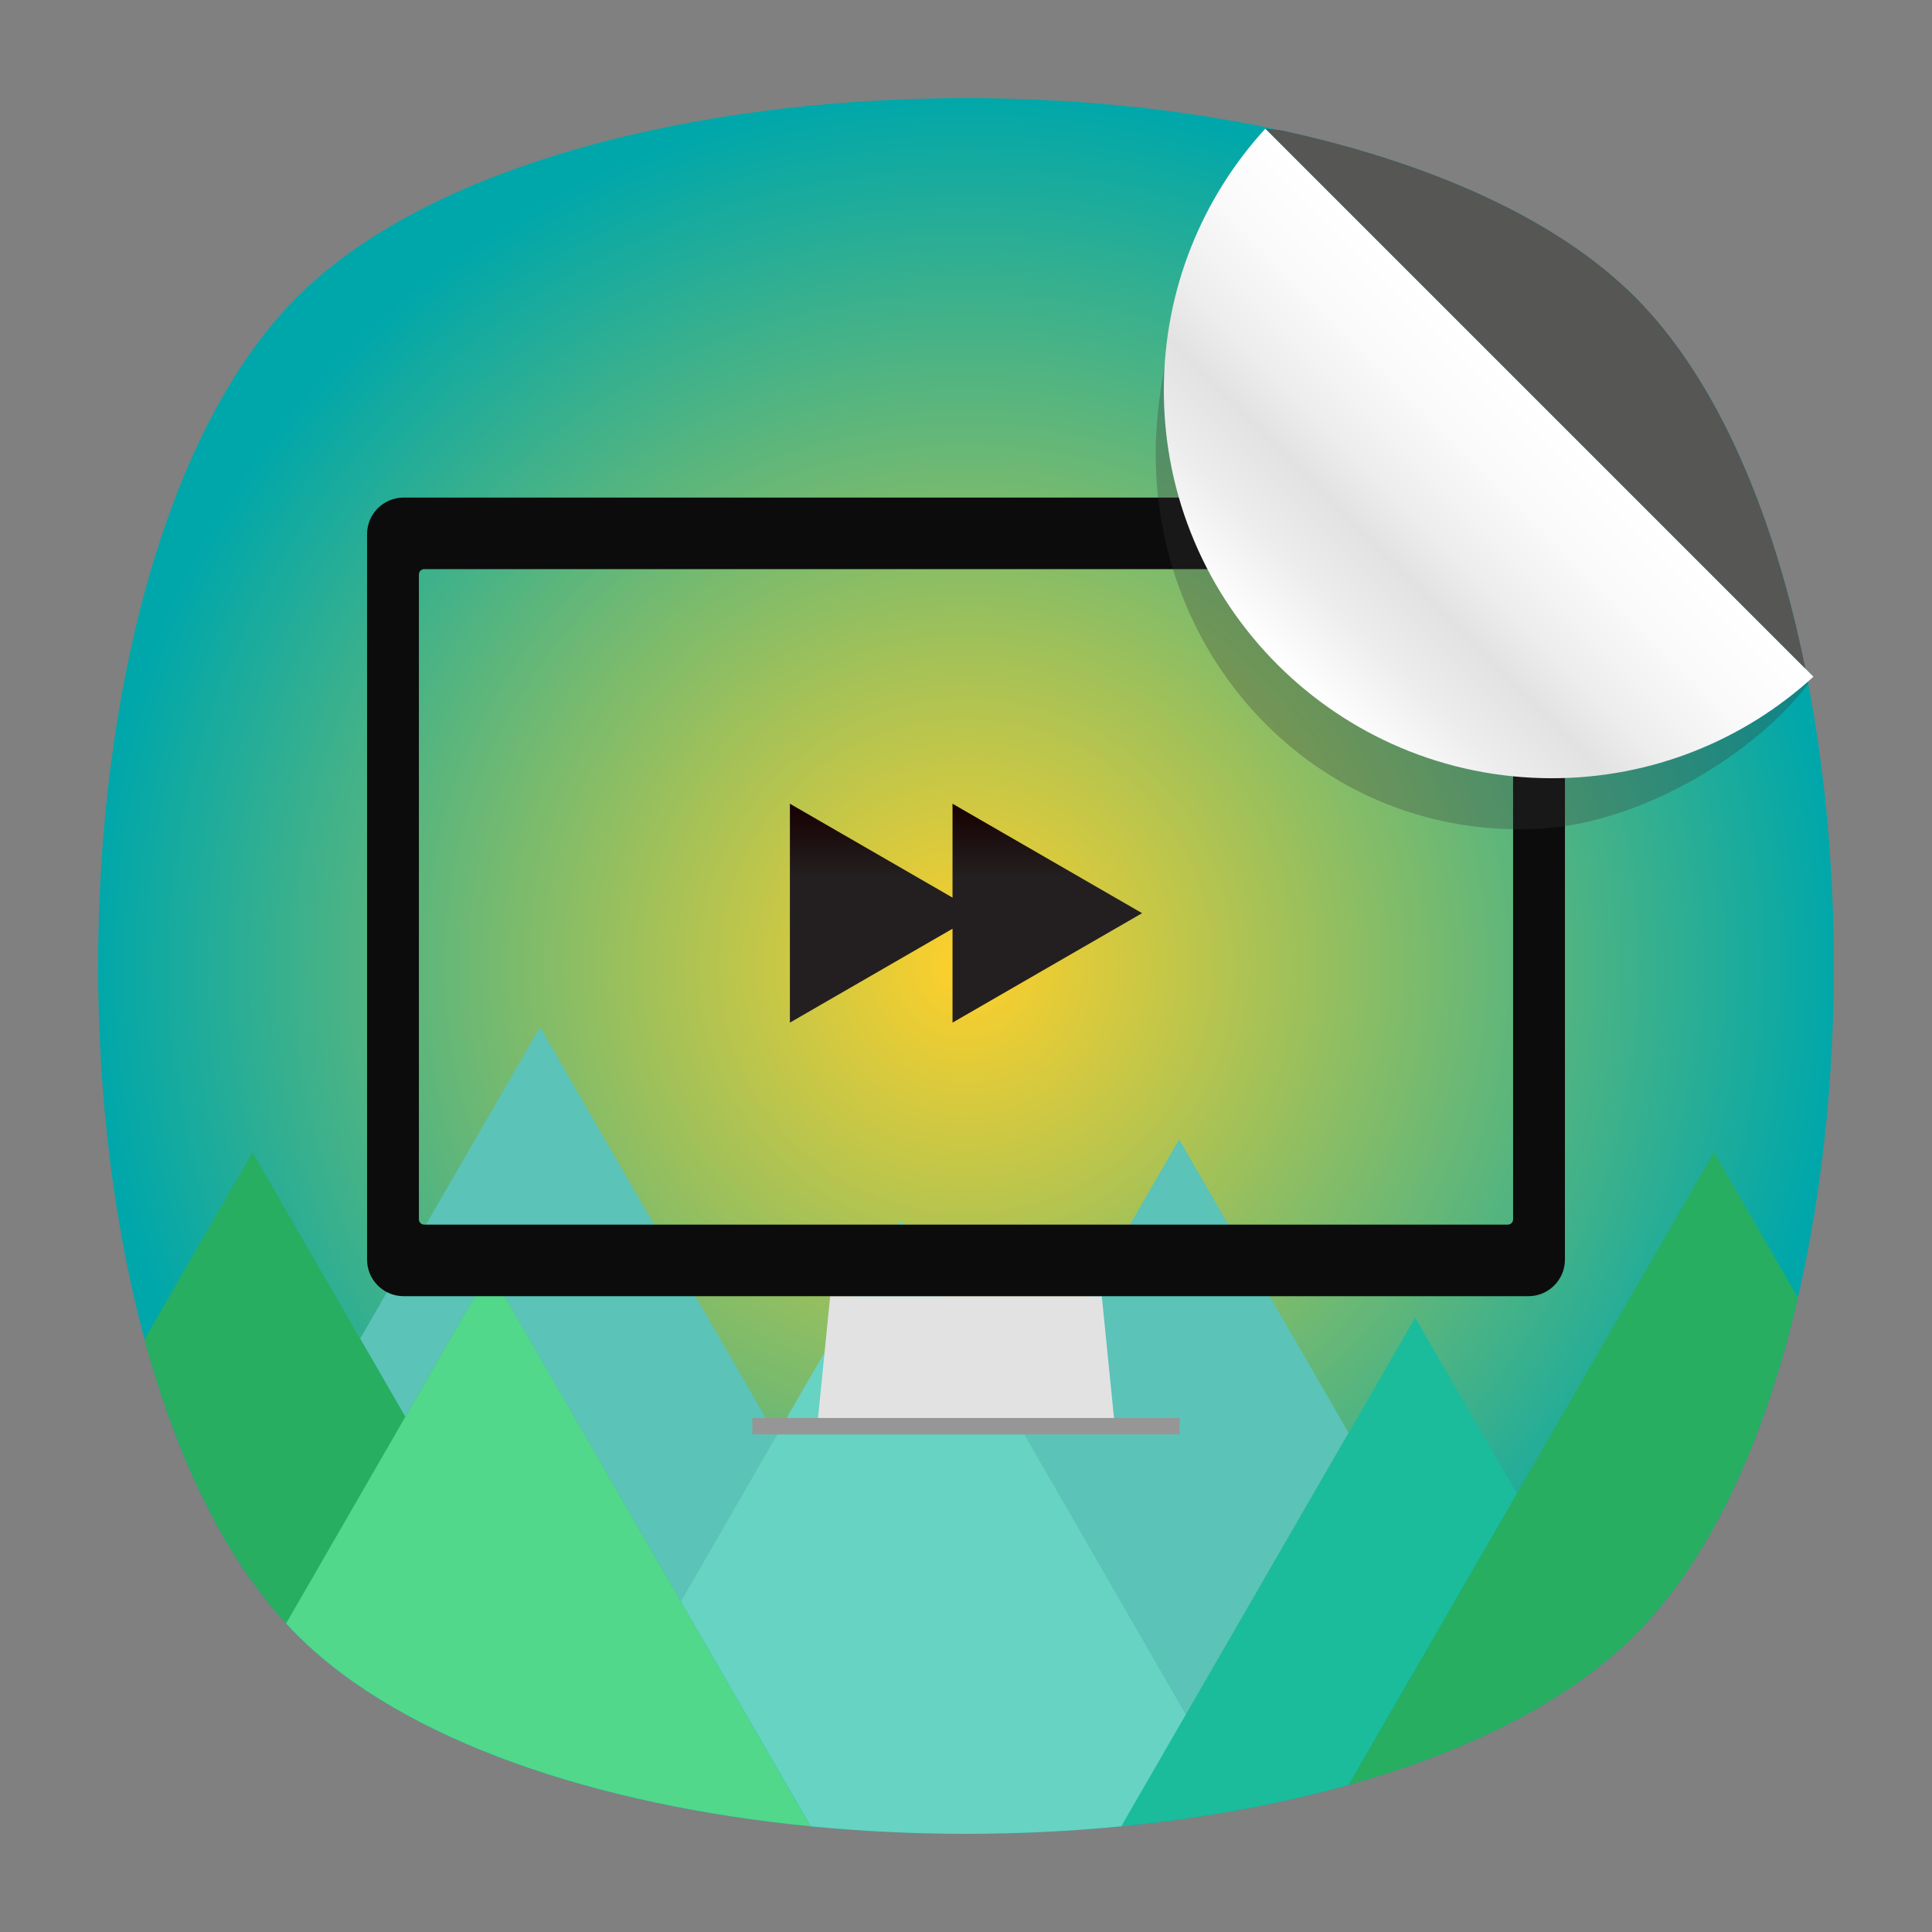 <?xml version="1.0" encoding="UTF-8" standalone="no"?>
<svg
   xmlns:dc="http://purl.org/dc/elements/1.1/"
   xmlns:cc="http://creativecommons.org/ns#"
   xmlns:rdf="http://www.w3.org/1999/02/22-rdf-syntax-ns#"
   xmlns:svg="http://www.w3.org/2000/svg"
   xmlns="http://www.w3.org/2000/svg"
   viewBox="0 0 640 640"
   height="640"
   width="640"
   xml:space="preserve"
   version="1.1"
   id="svg2"><rect x="0" y="0" width="640" height="640" fill="#808080" stroke="none"/><defs
     id="defs6"><clipPath
       id="clipPath16"
       clipPathUnits="userSpaceOnUse"><path
         id="path18"
         d="M 0,512 512,512 512,0 0,0 0,512 Z" /></clipPath><clipPath
       id="clipPath24"
       clipPathUnits="userSpaceOnUse"><path
         id="path26"
         d="m 18.325,493.744 475.4,0 0,-475.488 -475.4,0 0,475.488 z" /></clipPath><clipPath
       id="clipPath28"
       clipPathUnits="userSpaceOnUse"><path
         id="path30"
         d="M 448.99,63.029 C 389.293,3.332 122.807,3.332 63.11,63.029 3.413,122.726 3.413,389.312 63.01,449.009 c 59.597,59.696 326.283,59.596 385.98,0 59.697,-59.597 59.597,-326.283 0,-385.98" /></clipPath><radialGradient
       id="radialGradient36"
       spreadMethod="pad"
       gradientTransform="matrix(237.722,0,0,237.722,256.025,256)"
       gradientUnits="userSpaceOnUse"
       r="1"
       cy="0"
       cx="0"
       fy="0"
       fx="0"><stop
         id="stop38"
         offset="0"
         style="stop-opacity:1;stop-color:#ffffff" /><stop
         id="stop40"
         offset="0.859"
         style="stop-opacity:0.141;stop-color:#ffffff" /><stop
         id="stop42"
         offset="1"
         style="stop-opacity:0;stop-color:#ffffff" /></radialGradient><mask
       id="mask44"
       height="1"
       width="1"
       y="0"
       x="0"
       maskUnits="userSpaceOnUse"><g
         id="g46"><g
           id="g48"><g
             id="g50"><g
               id="g52"><path
                 id="path54"
                 style="fill:url(#radialGradient36);stroke:none"
                 d="m -32768,32767 65535,0 0,-65535 -65535,0 0,65535 z" /></g></g></g></g></mask><radialGradient
       id="radialGradient56"
       spreadMethod="pad"
       gradientTransform="matrix(237.722,0,0,237.722,256.025,256)"
       gradientUnits="userSpaceOnUse"
       r="1"
       cy="0"
       cx="0"
       fy="0"
       fx="0"><stop
         id="stop58"
         offset="0"
         style="stop-opacity:1;stop-color:#010101" /><stop
         id="stop60"
         offset="0.859"
         style="stop-opacity:1;stop-color:#010101" /><stop
         id="stop62"
         offset="1"
         style="stop-opacity:1;stop-color:#010101" /></radialGradient><clipPath
       id="clipPath86"
       clipPathUnits="userSpaceOnUse"><path
         id="path88"
         d="m 18.325,493.744 475.4,0 0,-475.488 -475.4,0 0,475.488 z" /></clipPath><clipPath
       id="clipPath90"
       clipPathUnits="userSpaceOnUse"><path
         id="path92"
         d="M 448.99,63.029 C 389.293,3.332 122.807,3.332 63.11,63.029 3.413,122.726 3.413,389.312 63.01,449.009 c 59.597,59.696 326.283,59.596 385.98,0 59.697,-59.597 59.597,-326.283 0,-385.98" /></clipPath><radialGradient
       id="radialGradient98"
       spreadMethod="pad"
       gradientTransform="matrix(188.255,188.361,-130.359,130.279,256.025,256.044)"
       gradientUnits="userSpaceOnUse"
       r="1"
       cy="0"
       cx="0"
       fy="0"
       fx="0"><stop
         id="stop100"
         offset="0"
         style="stop-opacity:1;stop-color:#ffffff" /><stop
         id="stop102"
         offset="0.859"
         style="stop-opacity:0.141;stop-color:#ffffff" /><stop
         id="stop104"
         offset="1"
         style="stop-opacity:0;stop-color:#ffffff" /></radialGradient><mask
       id="mask106"
       height="1"
       width="1"
       y="0"
       x="0"
       maskUnits="userSpaceOnUse"><g
         id="g108"><g
           id="g110"><g
             id="g112"><g
               id="g114"><path
                 id="path116"
                 style="fill:url(#radialGradient98);stroke:none"
                 d="m -32768,32767 65535,0 0,-65535 -65535,0 0,65535 z" /></g></g></g></g></mask><radialGradient
       id="radialGradient118"
       spreadMethod="pad"
       gradientTransform="matrix(188.255,188.361,-130.359,130.279,256.025,256.044)"
       gradientUnits="userSpaceOnUse"
       r="1"
       cy="0"
       cx="0"
       fy="0"
       fx="0"><stop
         id="stop120"
         offset="0"
         style="stop-opacity:1;stop-color:#010101" /><stop
         id="stop122"
         offset="0.859"
         style="stop-opacity:1;stop-color:#010101" /><stop
         id="stop124"
         offset="1"
         style="stop-opacity:1;stop-color:#010101" /></radialGradient><clipPath
       id="clipPath148"
       clipPathUnits="userSpaceOnUse"><path
         id="path150"
         d="m 18.275,493.694 475.387,0 0,-475.438 -475.387,0 0,475.438 z" /></clipPath><clipPath
       id="clipPath152"
       clipPathUnits="userSpaceOnUse"><path
         id="path154"
         d="m 63.01,63.029 c 59.697,-59.697 326.183,-59.697 385.88,0 59.697,59.697 59.697,326.183 0,385.88 -59.697,59.696 -326.183,59.696 -385.88,0.1 -59.697,-59.597 -59.597,-326.283 0,-385.98" /></clipPath><radialGradient
       id="radialGradient160"
       spreadMethod="pad"
       gradientTransform="matrix(-188.288,188.394,130.382,130.302,255.925,255.994)"
       gradientUnits="userSpaceOnUse"
       r="1"
       cy="0"
       cx="0"
       fy="0"
       fx="0"><stop
         id="stop162"
         offset="0"
         style="stop-opacity:1;stop-color:#ffffff" /><stop
         id="stop164"
         offset="0.859"
         style="stop-opacity:0.141;stop-color:#ffffff" /><stop
         id="stop166"
         offset="1"
         style="stop-opacity:0;stop-color:#ffffff" /></radialGradient><mask
       id="mask168"
       height="1"
       width="1"
       y="0"
       x="0"
       maskUnits="userSpaceOnUse"><g
         id="g170"><g
           id="g172"><g
             id="g174"><g
               id="g176"><path
                 id="path178"
                 style="fill:url(#radialGradient160);stroke:none"
                 d="m -32768,32767 65535,0 0,-65535 -65535,0 0,65535 z" /></g></g></g></g></mask><radialGradient
       id="radialGradient180"
       spreadMethod="pad"
       gradientTransform="matrix(-188.288,188.394,130.382,130.302,255.925,255.994)"
       gradientUnits="userSpaceOnUse"
       r="1"
       cy="0"
       cx="0"
       fy="0"
       fx="0"><stop
         id="stop182"
         offset="0"
         style="stop-opacity:1;stop-color:#010101" /><stop
         id="stop184"
         offset="0.859"
         style="stop-opacity:1;stop-color:#010101" /><stop
         id="stop186"
         offset="1"
         style="stop-opacity:1;stop-color:#010101" /></radialGradient><radialGradient
       id="radialGradient218"
       spreadMethod="pad"
       gradientTransform="matrix(230,0,0,-230,256,256)"
       gradientUnits="userSpaceOnUse"
       r="1"
       cy="0"
       cx="0"
       fy="0"
       fx="0"><stop
         id="stop220"
         offset="0"
         style="stop-opacity:1;stop-color:#ffd02a" /><stop
         id="stop222"
         offset="1"
         style="stop-opacity:1;stop-color:#00a7aa" /></radialGradient><clipPath
       id="clipPath230"
       clipPathUnits="userSpaceOnUse"><path
         id="path232"
         d="M 0,512 512,512 512,0 0,0 0,512 Z" /></clipPath><clipPath
       id="clipPath276"
       clipPathUnits="userSpaceOnUse"><path
         id="path278"
         d="m 257.384,380.136 157.34,0 0,-211.638 -157.34,0 0,211.638 z" /></clipPath><clipPath
       id="clipPath280"
       clipPathUnits="userSpaceOnUse"><path
         id="path282"
         d="m 405.035,168.498 c 5.351,0 9.689,4.338 9.689,9.688 l 0,192.262 c 0,5.35 -4.338,9.688 -9.689,9.688 l -147.651,0 147.651,-211.638 z" /></clipPath><linearGradient
       id="linearGradient288"
       spreadMethod="pad"
       gradientTransform="matrix(157.34,0,0,157.34,257.384,274.317)"
       gradientUnits="userSpaceOnUse"
       y2="0"
       x2="1"
       y1="0"
       x1="0"><stop
         id="stop290"
         offset="0"
         style="stop-opacity:1;stop-color:#ffffff" /><stop
         id="stop292"
         offset="1"
         style="stop-opacity:0;stop-color:#ffffff" /></linearGradient><mask
       id="mask294"
       height="1"
       width="1"
       y="0"
       x="0"
       maskUnits="userSpaceOnUse"><g
         id="g296"><g
           id="g298"><g
             id="g300"><g
               id="g302"><path
                 id="path304"
                 style="fill:url(#linearGradient288);stroke:none"
                 d="m -32768,32767 65535,0 0,-65535 -65535,0 0,65535 z" /></g></g></g></g></mask><linearGradient
       id="linearGradient306"
       spreadMethod="pad"
       gradientTransform="matrix(157.34,0,0,157.34,257.384,274.317)"
       gradientUnits="userSpaceOnUse"
       y2="0"
       x2="1"
       y1="0"
       x1="0"><stop
         id="stop308"
         offset="0"
         style="stop-opacity:1;stop-color:#ffffff" /><stop
         id="stop310"
         offset="1"
         style="stop-opacity:1;stop-color:#ffffff" /></linearGradient><linearGradient
       id="linearGradient342"
       spreadMethod="pad"
       gradientTransform="matrix(0,-58.011,-58.011,0,256,299.006)"
       gradientUnits="userSpaceOnUse"
       y2="0"
       x2="1"
       y1="0"
       x1="0"><stop
         id="stop344"
         offset="0"
         style="stop-opacity:1;stop-color:#170000" /><stop
         id="stop346"
         offset="0.334"
         style="stop-opacity:1;stop-color:#231f20" /><stop
         id="stop348"
         offset="1"
         style="stop-opacity:1;stop-color:#231f20" /></linearGradient><clipPath
       id="clipPath356"
       clipPathUnits="userSpaceOnUse"><path
         id="path358"
         d="M 0,512 512,512 512,0 0,0 0,512 Z" /></clipPath><clipPath
       id="clipPath364"
       clipPathUnits="userSpaceOnUse"><path
         id="path366"
         d="m 306.267,477.909 172.939,0 0,-185.676 -172.939,0 0,185.676 z" /></clipPath><linearGradient
       id="linearGradient388"
       spreadMethod="pad"
       gradientTransform="matrix(69.412,69.412,-69.412,69.412,338.54,335.873)"
       gradientUnits="userSpaceOnUse"
       y2="0"
       x2="1"
       y1="0"
       x1="0"><stop
         id="stop390"
         offset="0"
         style="stop-opacity:1;stop-color:#ffffff" /><stop
         id="stop392"
         offset="0.22"
         style="stop-opacity:1;stop-color:#ededed" /><stop
         id="stop394"
         offset="0.412"
         style="stop-opacity:1;stop-color:#e2e2e2" /><stop
         id="stop396"
         offset="0.548"
         style="stop-opacity:1;stop-color:#ededed" /><stop
         id="stop398"
         offset="0.785"
         style="stop-opacity:1;stop-color:#fafafa" /><stop
         id="stop400"
         offset="1"
         style="stop-opacity:1;stop-color:#ffffff" /></linearGradient><clipPath
       id="clipPath408"
       clipPathUnits="userSpaceOnUse"><path
         id="path410"
         d="M 0,512 512,512 512,0 0,0 0,512 Z" /></clipPath></defs><g
     transform="matrix(1.25,0,0,-1.25,0,640)"
     id="g10"><g
       id="g12"><g
         clip-path="url(#clipPath16)"
         id="g14"><g
           id="g20"><g
             id="g22" /><g
             id="g64"><g
               style="opacity:0.4"
               id="g66"
               clip-path="url(#clipPath24)"><g
                 id="g68"><g
                   id="g70"
                   clip-path="url(#clipPath28)"><g
                     id="g72"><g
                       id="g74" /><g
                       id="g76"
                       mask="url(#mask44)"><g
                         id="g78"><path
                           id="path80"
                           style="fill:url(#radialGradient56);stroke:none"
                           d="M 448.99,63.029 C 389.293,3.332 122.807,3.332 63.11,63.029 3.413,122.726 3.413,389.312 63.01,449.009 c 59.597,59.696 326.283,59.596 385.98,0 59.697,-59.597 59.597,-326.283 0,-385.98" /></g></g></g></g></g></g></g></g><g
           id="g82"><g
             id="g84" /><g
             id="g126"><g
               style="opacity:0.4"
               id="g128"
               clip-path="url(#clipPath86)"><g
                 id="g130"><g
                   id="g132"
                   clip-path="url(#clipPath90)"><g
                     id="g134"><g
                       id="g136" /><g
                       id="g138"
                       mask="url(#mask106)"><g
                         id="g140"><path
                           id="path142"
                           style="fill:url(#radialGradient118);stroke:none"
                           d="M 448.99,63.029 C 389.293,3.332 122.807,3.332 63.11,63.029 3.413,122.726 3.413,389.312 63.01,449.009 c 59.597,59.696 326.283,59.596 385.98,0 59.697,-59.597 59.597,-326.283 0,-385.98" /></g></g></g></g></g></g></g></g><g
           id="g144"><g
             id="g146" /><g
             id="g188"><g
               style="opacity:0.4"
               id="g190"
               clip-path="url(#clipPath148)"><g
                 id="g192"><g
                   id="g194"
                   clip-path="url(#clipPath152)"><g
                     id="g196"><g
                       id="g198" /><g
                       id="g200"
                       mask="url(#mask168)"><g
                         id="g202"><path
                           id="path204"
                           style="fill:url(#radialGradient180);stroke:none"
                           d="m 63.01,63.029 c 59.697,-59.697 326.183,-59.697 385.88,0 59.697,59.697 59.697,326.183 0,385.88 -59.697,59.696 -326.183,59.696 -385.88,0.1 -59.697,-59.597 -59.597,-326.283 0,-385.98" /></g></g></g></g></g></g></g></g></g></g><g
       id="g206"><g
         id="g208"><g
           id="g214"><g
             id="g216"><path
               id="path224"
               style="fill:url(#radialGradient218);stroke:none"
               d="M 78.721,433.279 C 8.427,362.985 8.427,149.015 78.721,78.721 l 0,0 c 70.294,-70.294 284.263,-70.294 354.558,0 l 0,0 c 70.294,70.294 70.294,284.264 0,354.558 l 0,0 C 398.132,468.426 327.066,486 256,486 l 0,0 C 184.934,486 113.868,468.426 78.721,433.279" /></g></g></g></g><g
       id="g226"><g
         clip-path="url(#clipPath230)"
         id="g228"><g
           transform="translate(180.389,87.609)"
           id="g234"><path
             id="path236"
             style="fill:#5bc3b7;fill-opacity:1;fill-rule:nonzero;stroke:none"
             d="M 0,0 25.306,43.833 -37.27,152.22 -84.952,69.632 -72.978,48.895 -50.603,87.648 0,0 Z" /></g><g
           transform="translate(357.399,132.274)"
           id="g238"><path
             id="path240"
             style="fill:#5bc3b7;fill-opacity:1;fill-rule:nonzero;stroke:none"
             d="M 0,0 -44.906,77.78 -87.989,3.158 -43.083,-74.621 0,0 Z" /></g><g
           transform="translate(238.705,188.616)"
           id="g242"><path
             id="path244"
             style="fill:#66d3c3;fill-opacity:1;fill-rule:nonzero;stroke:none"
             d="m 0,0 -58.315,-101.007 34.413,-59.605 c 27.115,-2.659 55.28,-2.659 82.396,0 L 75.611,-130.964 0,0 Z" /></g><g
           transform="translate(107.411,136.502)"
           id="g246"><path
             id="path248"
             style="fill:#27ae61;fill-opacity:1;fill-rule:nonzero;stroke:none"
             d="m 0,0 0,0.001 0,0 0,0 -11.974,20.738 -28.517,49.394 -28.608,-49.551 c 8.301,-30.651 20.795,-57.158 37.499,-75.314 L 0,0 Z" /></g><g
           transform="translate(211.094,34.427)"
           id="g250"><path
             id="path252"
             style="fill:#51d88b;fill-opacity:1;fill-rule:nonzero;stroke:none"
             d="m 0,0 -30.704,53.183 -50.604,87.648 -22.374,-38.754 0,-0.001 -31.6,-54.733 c 0.957,-1.041 1.924,-2.064 2.909,-3.049 C -104.062,15.983 -52.441,-0.917 3.708,-6.423 L 2.389,-4.137 0,0 Z" /></g><g
           transform="translate(401.981,116.174)"
           id="g254"><path
             id="path256"
             style="fill:#1bbc9b;fill-opacity:1;fill-rule:nonzero;stroke:none"
             d="m 0,0 -26.939,46.66 -17.643,-30.56 -43.083,-74.622 0,-0.001 0,0 -17.117,-29.647 c 21.04,2.063 41.442,5.724 60.221,10.989 L -17.643,-30.559 0,0 Z" /></g><g
           transform="translate(401.981,116.175)"
           id="g258"><path
             id="path260"
             style="fill:#27ae61;fill-opacity:1;fill-rule:nonzero;stroke:none"
             d="m 0,0 0,0 0,-0.001 -17.643,-30.56 -26.917,-46.62 c 31.336,8.786 58.155,22.025 75.858,39.727 20.2,20.201 34.583,52.276 43.174,89.387 L 52.228,90.46 0,0 Z" /></g><g
           transform="translate(295.312,135.315)"
           id="g262"><path
             id="path264"
             style="fill:#e2e2e2;fill-opacity:1;fill-rule:nonzero;stroke:none"
             d="m 0,0 -3.324,33.183 -71.975,0 L -78.623,0 0,0 Z" /></g><path
           id="path266"
           style="fill:#969696;fill-opacity:1;fill-rule:nonzero;stroke:none"
           d="m 199.391,136.22 113.219,0 0,-4.356 -113.219,0 0,4.356 z" /><g
           transform="translate(400.986,188.861)"
           id="g268"><path
             id="path270"
             style="fill:#0c0c0c;fill-opacity:1;fill-rule:nonzero;stroke:none"
             d="m 0,0 c 0,-0.772 -0.625,-1.397 -1.397,-1.397 l -287.178,0 c -0.772,0 -1.397,0.625 -1.397,1.397 l 0,170.912 c 0,0.772 0.625,1.397 1.397,1.397 l 287.178,0 c 0.772,0 1.397,-0.625 1.397,-1.397 L 0,0 Z m 4.049,191.275 -298.07,0 c -5.351,0 -9.689,-4.338 -9.689,-9.689 l 0,-192.26 c 0,-5.351 4.338,-9.689 9.689,-9.689 l 298.07,0 c 5.351,0 9.689,4.338 9.689,9.689 l 0,192.26 c 0,5.351 -4.338,9.689 -9.689,9.689" /></g><g
           id="g272"><g
             id="g274" /><g
             id="g312"><g
               style="opacity:0.4"
               id="g314"
               clip-path="url(#clipPath276)"><g
                 id="g316"><g
                   id="g318"
                   clip-path="url(#clipPath280)"><g
                     id="g320"><g
                       id="g322" /><g
                       id="g324"
                       mask="url(#mask294)"><g
                         id="g326"><path
                           id="path328"
                           style="fill:url(#linearGradient306);stroke:none"
                           d="m 405.035,168.498 c 5.351,0 9.689,4.338 9.689,9.688 l 0,192.262 c 0,5.35 -4.338,9.688 -9.689,9.688 l -147.651,0 147.651,-211.638 z" /></g></g></g></g></g></g></g></g></g></g><g
       id="g330"><g
         id="g332"><g
           id="g338"><g
             id="g340"><path
               id="path350"
               style="fill:url(#linearGradient342);stroke:none"
               d="m 252.429,274.123 -43.098,24.882 0,-58.01 43.098,24.882 0,-24.882 50.24,29.005 -50.24,29.005 0,-24.882 z" /></g></g></g></g><g
       id="g352"><g
         clip-path="url(#clipPath356)"
         id="g354"><g
           id="g360"><g
             id="g362" /><g
             id="g368"><g
               style="opacity:0.3"
               id="g370"
               clip-path="url(#clipPath364)"><g
                 id="g372"
                 transform="translate(479.206,330.795)"><path
                   id="path374"
                   style="fill:#353535;fill-opacity:1;fill-rule:nonzero;stroke:none"
                   d="m 0,0 c -8.085,42.616 -23.385,79.942 -45.927,102.484 -21.013,21.014 -54.871,35.74 -93.887,44.19 -1.346,0.15 -2.699,0.297 -4.063,0.44 -16.708,-18.282 -29.062,-59.356 -29.062,-86.075 0,-56.782 45.009,-102.465 101.711,-99.461 C -44.881,-37.026 -14.599,-19.175 0,0" /></g></g></g></g></g></g><g
       id="g376"><g
         id="g378"><g
           id="g384"><g
             id="g386"><path
               id="path402"
               style="fill:url(#linearGradient388);stroke:none"
               d="m 308.426,408.572 c 0,-56.781 46.032,-102.812 102.813,-102.812 l 0,0 c 26.719,0 51.054,10.194 69.337,26.902 l 0,0 -145.248,145.247 c -16.707,-18.282 -26.902,-42.618 -26.902,-69.337" /></g></g></g></g><g
       id="g404"><g
         clip-path="url(#clipPath408)"
         id="g406"><g
           transform="translate(433.279,433.279)"
           id="g412"><path
             id="path414"
             style="fill:#565655;fill-opacity:1;fill-rule:nonzero;stroke:none"
             d="m 0,0 c -21.014,21.014 -54.873,35.74 -93.89,44.19 -1.324,0.148 -2.658,0.292 -4,0.434 L 45.135,-98.402 C 36.861,-57.489 21.82,-21.82 0,0" /></g></g></g></g></svg>